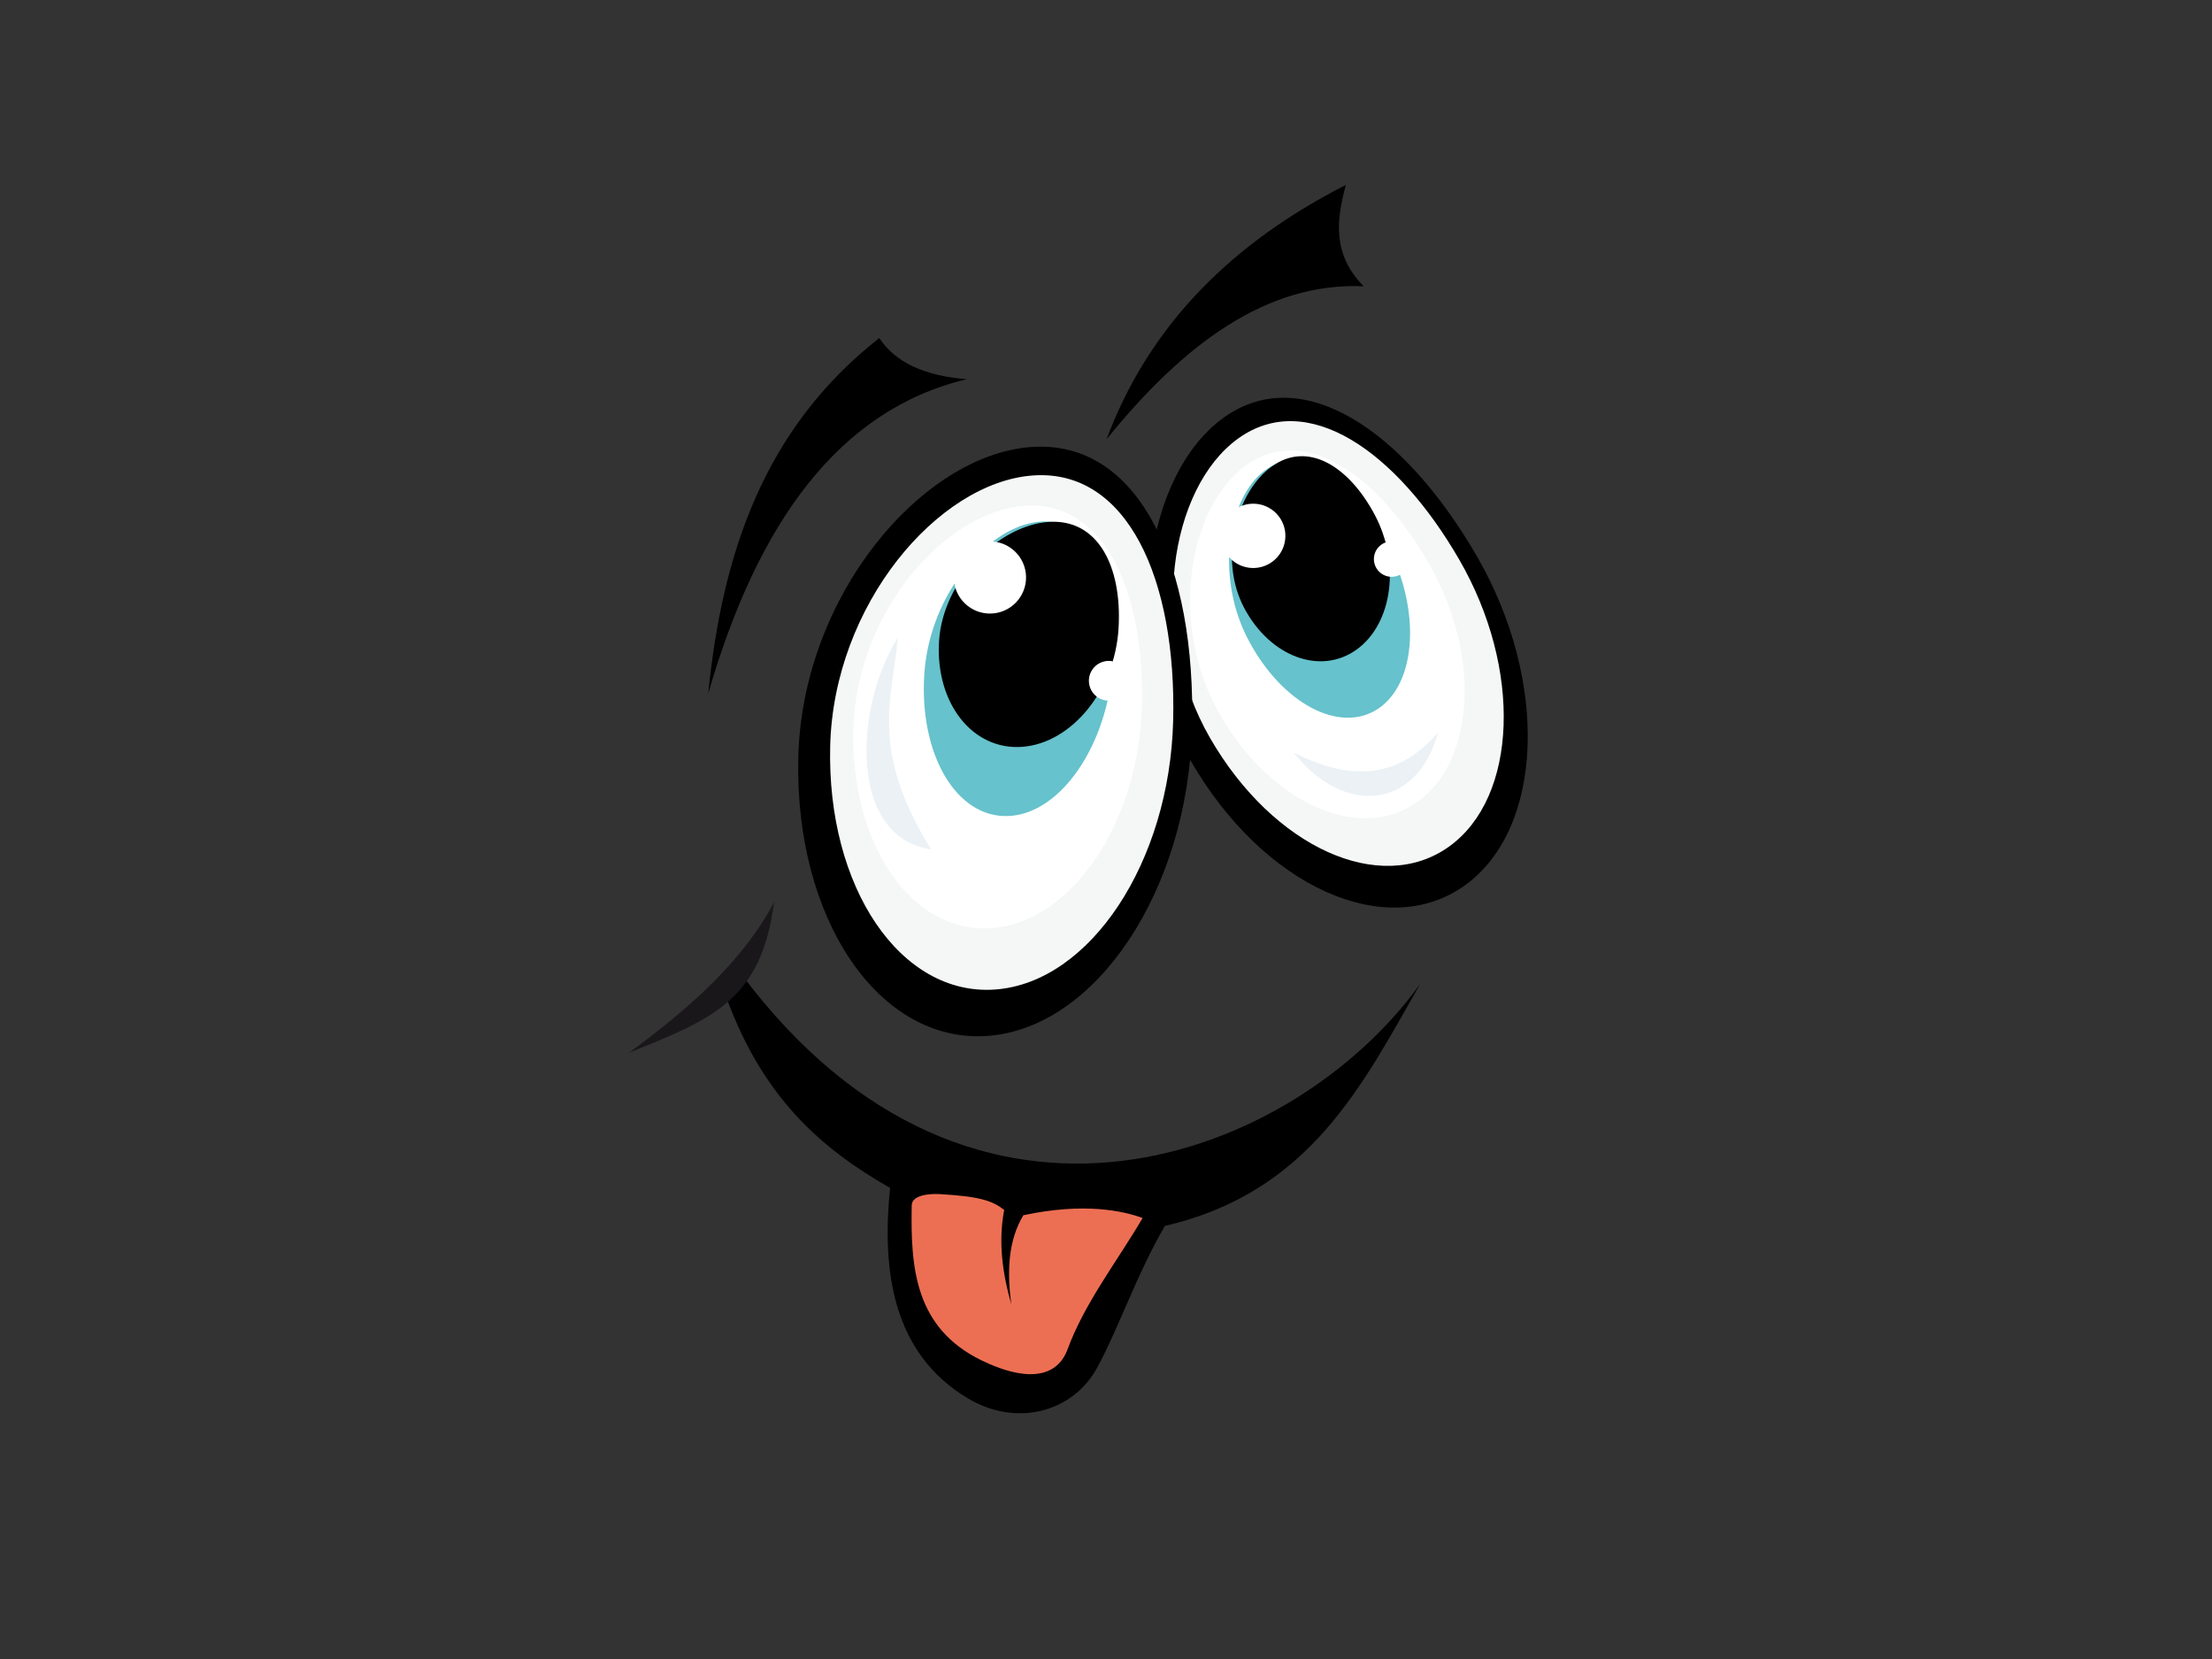 <?xml version="1.0" encoding="utf-8"?>
<!-- Generator: Adobe Illustrator 17.0.0, SVG Export Plug-In . SVG Version: 6.00 Build 0)  -->
<!DOCTYPE svg PUBLIC "-//W3C//DTD SVG 1.1//EN" "http://www.w3.org/Graphics/SVG/1.1/DTD/svg11.dtd">
<svg version="1.1" id="Layer_1" xmlns="http://www.w3.org/2000/svg" xmlns:xlink="http://www.w3.org/1999/xlink" x="0px" y="0px"
	 width="800px" height="600px" viewBox="0 0 800 600" enable-background="new 0 0 800 600" xml:space="preserve">
<rect x="0" y="0" width="800" height="600" fill="#333333" stroke="none"/>
<g>
	<path fill-rule="evenodd" clip-rule="evenodd" d="M442.584,151.028c-28.544,20.477-37.938,79.113-11.81,124.35
		c26.125,45.238,70.457,65.319,99.005,44.84c28.543-20.49,30.504-73.783,4.372-119.017
		C508.024,155.961,471.126,130.549,442.584,151.028z"/>
	<path fill-rule="evenodd" clip-rule="evenodd" fill="#F5F6F6" d="M447.819,158.58c-24.849,17.874-32.945,69.015-10.101,108.474
		c22.849,39.46,61.524,56.972,86.378,39.106c24.849-17.873,26.474-64.364,3.627-103.822
		C504.875,162.878,472.668,140.708,447.819,158.58z"/>
	<path fill-rule="evenodd" clip-rule="evenodd" fill="#FFFFFF" d="M450.624,168.335c-20.88,15.05-28.128,57.513-9.465,90
		c18.662,32.482,50.731,46.618,71.614,31.575c20.885-15.054,22.69-53.599,4.026-86.079
		C498.137,171.347,471.512,153.291,450.624,168.335z"/>
	<path fill-rule="evenodd" clip-rule="evenodd" fill="#66C2CC" d="M458.207,169.604c-13.912,9.404-18.98,38.325-6.855,61.571
		c12.131,23.25,33.25,34.476,47.163,25.08c13.911-9.401,15.357-35.87,3.225-59.124C489.612,173.885,472.122,160.209,458.207,169.604
		z"/>
	<path fill-rule="evenodd" clip-rule="evenodd" d="M459.916,168.738c-13.004,9.378-19.285,33.692-9.863,51.287
		c9.426,17.597,27.608,24.259,40.603,14.89c13-9.38,15.895-31.247,6.477-48.845C487.704,168.475,472.908,159.369,459.916,168.738z"
		/>
	<path fill-rule="evenodd" clip-rule="evenodd" fill="#FFFFFF" d="M446.067,184.655c-5.053,3.962-5.938,11.275-1.968,16.333
		c3.965,5.049,11.278,5.928,16.33,1.961c5.056-3.964,5.938-11.275,1.972-16.33C458.433,181.567,451.121,180.685,446.067,184.655z"/>
	<path fill-rule="evenodd" clip-rule="evenodd" fill="#FFFFFF" d="M499.349,197.154c-2.793,2.191-3.276,6.221-1.087,9.007
		c2.184,2.78,6.212,3.268,8.997,1.077c2.788-2.182,3.274-6.21,1.087-8.997C506.159,195.455,502.132,194.974,499.349,197.154z"/>
	<path fill-rule="evenodd" clip-rule="evenodd" d="M372.886,161.67c-39.312,2.876-82.654,53.469-84.162,112.063
		c-1.505,58.6,29.15,103.784,68.462,100.913c39.313-2.87,72.413-52.717,73.924-111.311
		C432.618,204.738,412.2,158.801,372.886,161.67z"/>
	<path fill-rule="evenodd" clip-rule="evenodd" fill="#F5F6F6" d="M373.474,171.967c-34.249,2.538-71.966,46.732-73.226,97.877
		c-1.26,51.14,25.49,90.563,59.732,88.024c34.253-2.537,63.046-46.07,64.308-97.218
		C425.549,209.511,407.722,169.431,373.474,171.967z"/>
	<path fill-rule="evenodd" clip-rule="evenodd" fill="#FFFFFF" d="M370.44,182.946c-28.797,2.161-60.61,38.55-61.789,80.567
		c-1.175,42.017,21.224,74.337,50.025,72.173c28.798-2.163,53.112-37.984,54.283-80.003
		C414.137,213.665,399.239,180.782,370.44,182.946z"/>
	<path fill-rule="evenodd" clip-rule="evenodd" fill="#66C2CC" d="M376.954,188.602c-18.824,0.84-40.624,25.545-42.64,54.897
		c-2.016,29.346,11.613,52.465,30.43,51.626c18.817-0.836,35.719-25.321,37.733-54.673
		C404.494,211.099,395.771,187.763,376.954,188.602z"/>
	<path fill-rule="evenodd" clip-rule="evenodd" d="M379.085,188.771c-17.929,1.359-38.182,20.94-39.474,43.296
		c-1.297,22.358,12.197,39.388,30.127,38.034c17.925-1.351,33.517-20.582,34.808-42.94
		C405.841,204.801,397.02,187.417,379.085,188.771z"/>
	<path fill-rule="evenodd" clip-rule="evenodd" fill="#FFFFFF" d="M356.52,195.886c-7.166,0.837-12.29,7.314-11.452,14.481
		c0.83,7.154,7.311,12.284,14.472,11.446c7.16-0.833,12.291-7.316,11.458-14.471C370.162,200.177,363.676,195.054,356.52,195.886z"
		/>
	<path fill-rule="evenodd" clip-rule="evenodd" fill="#FFFFFF" d="M400.171,239.072c-3.946,0.462-6.771,4.026-6.31,7.974
		c0.458,3.945,4.03,6.77,7.977,6.312c3.944-0.463,6.766-4.034,6.305-7.977C407.689,241.434,404.12,238.613,400.171,239.072z"/>
	<path fill-rule="evenodd" clip-rule="evenodd" fill="#EBF1F5" d="M324.748,230.52c-15.843,25.391-17.924,72.382,11.995,76.642
		C314.405,271.356,322.633,252.654,324.748,230.52z"/>
	<path fill-rule="evenodd" clip-rule="evenodd" fill="#EBF1F5" d="M467.842,272.165c17.936,22.787,44.528,21.098,52.218-7.235
		C504.79,282.839,486.907,281.806,467.842,272.165z"/>
	<path fill-rule="evenodd" clip-rule="evenodd" d="M268.226,352.442c-2.847,2.19-4.105,2.031-6.951,4.222
		c13.588,40.453,36.459,59.106,60.629,72.967c-2.948,29.244,0.502,59.583,28.105,76.086c17.735,10.599,38.162,4.975,46.896-11.256
		c8.071-15.008,14.228-33.67,24.396-51.098c52.434-12.168,71.374-50.856,92.331-87.523
		C468.772,418.314,352.589,465.179,268.226,352.442z"/>
	<path fill-rule="evenodd" clip-rule="evenodd" fill="#1A171B" d="M227.464,380.746c30.687-12.321,47.891-19.205,52.494-54.474
		C268.65,347.669,249.196,364.806,227.464,380.746z"/>
	<path fill-rule="evenodd" clip-rule="evenodd" d="M318.011,122.251c-42.027,32.968-56.87,78.522-61.877,128.625
		c17.787-61.631,47.176-102.707,93.538-113.735C334.24,135.938,323.691,130.975,318.011,122.251z"/>
	<path fill-rule="evenodd" clip-rule="evenodd" d="M486.743,66.875c-40.452,20.645-70.844,49.985-86.551,92.011
		c27.865-34.513,58.095-56.912,93-55.347C481.776,91.951,483.334,79.481,486.743,66.875z"/>
	<path fill-rule="evenodd" clip-rule="evenodd" fill="#ED6F53" d="M370.102,439.511c-5.45,9.107-5.998,20.281-4.319,32.37
		c-3.256-11.446-4.804-22.879-2.597-34.294c-4.213-3.24-8.483-4.862-23.197-5.717c-4.77-0.276-10.189,0.638-10.253,4.047
		c-0.422,22.45,1.068,44.293,25.252,56.085c14.541,7.093,26.92,7.361,31.112-4.016c6.178-16.776,17.851-31.659,27.14-47.472
		C406.199,437.923,392.102,434.804,370.102,439.511z"/>
</g>
</svg>
